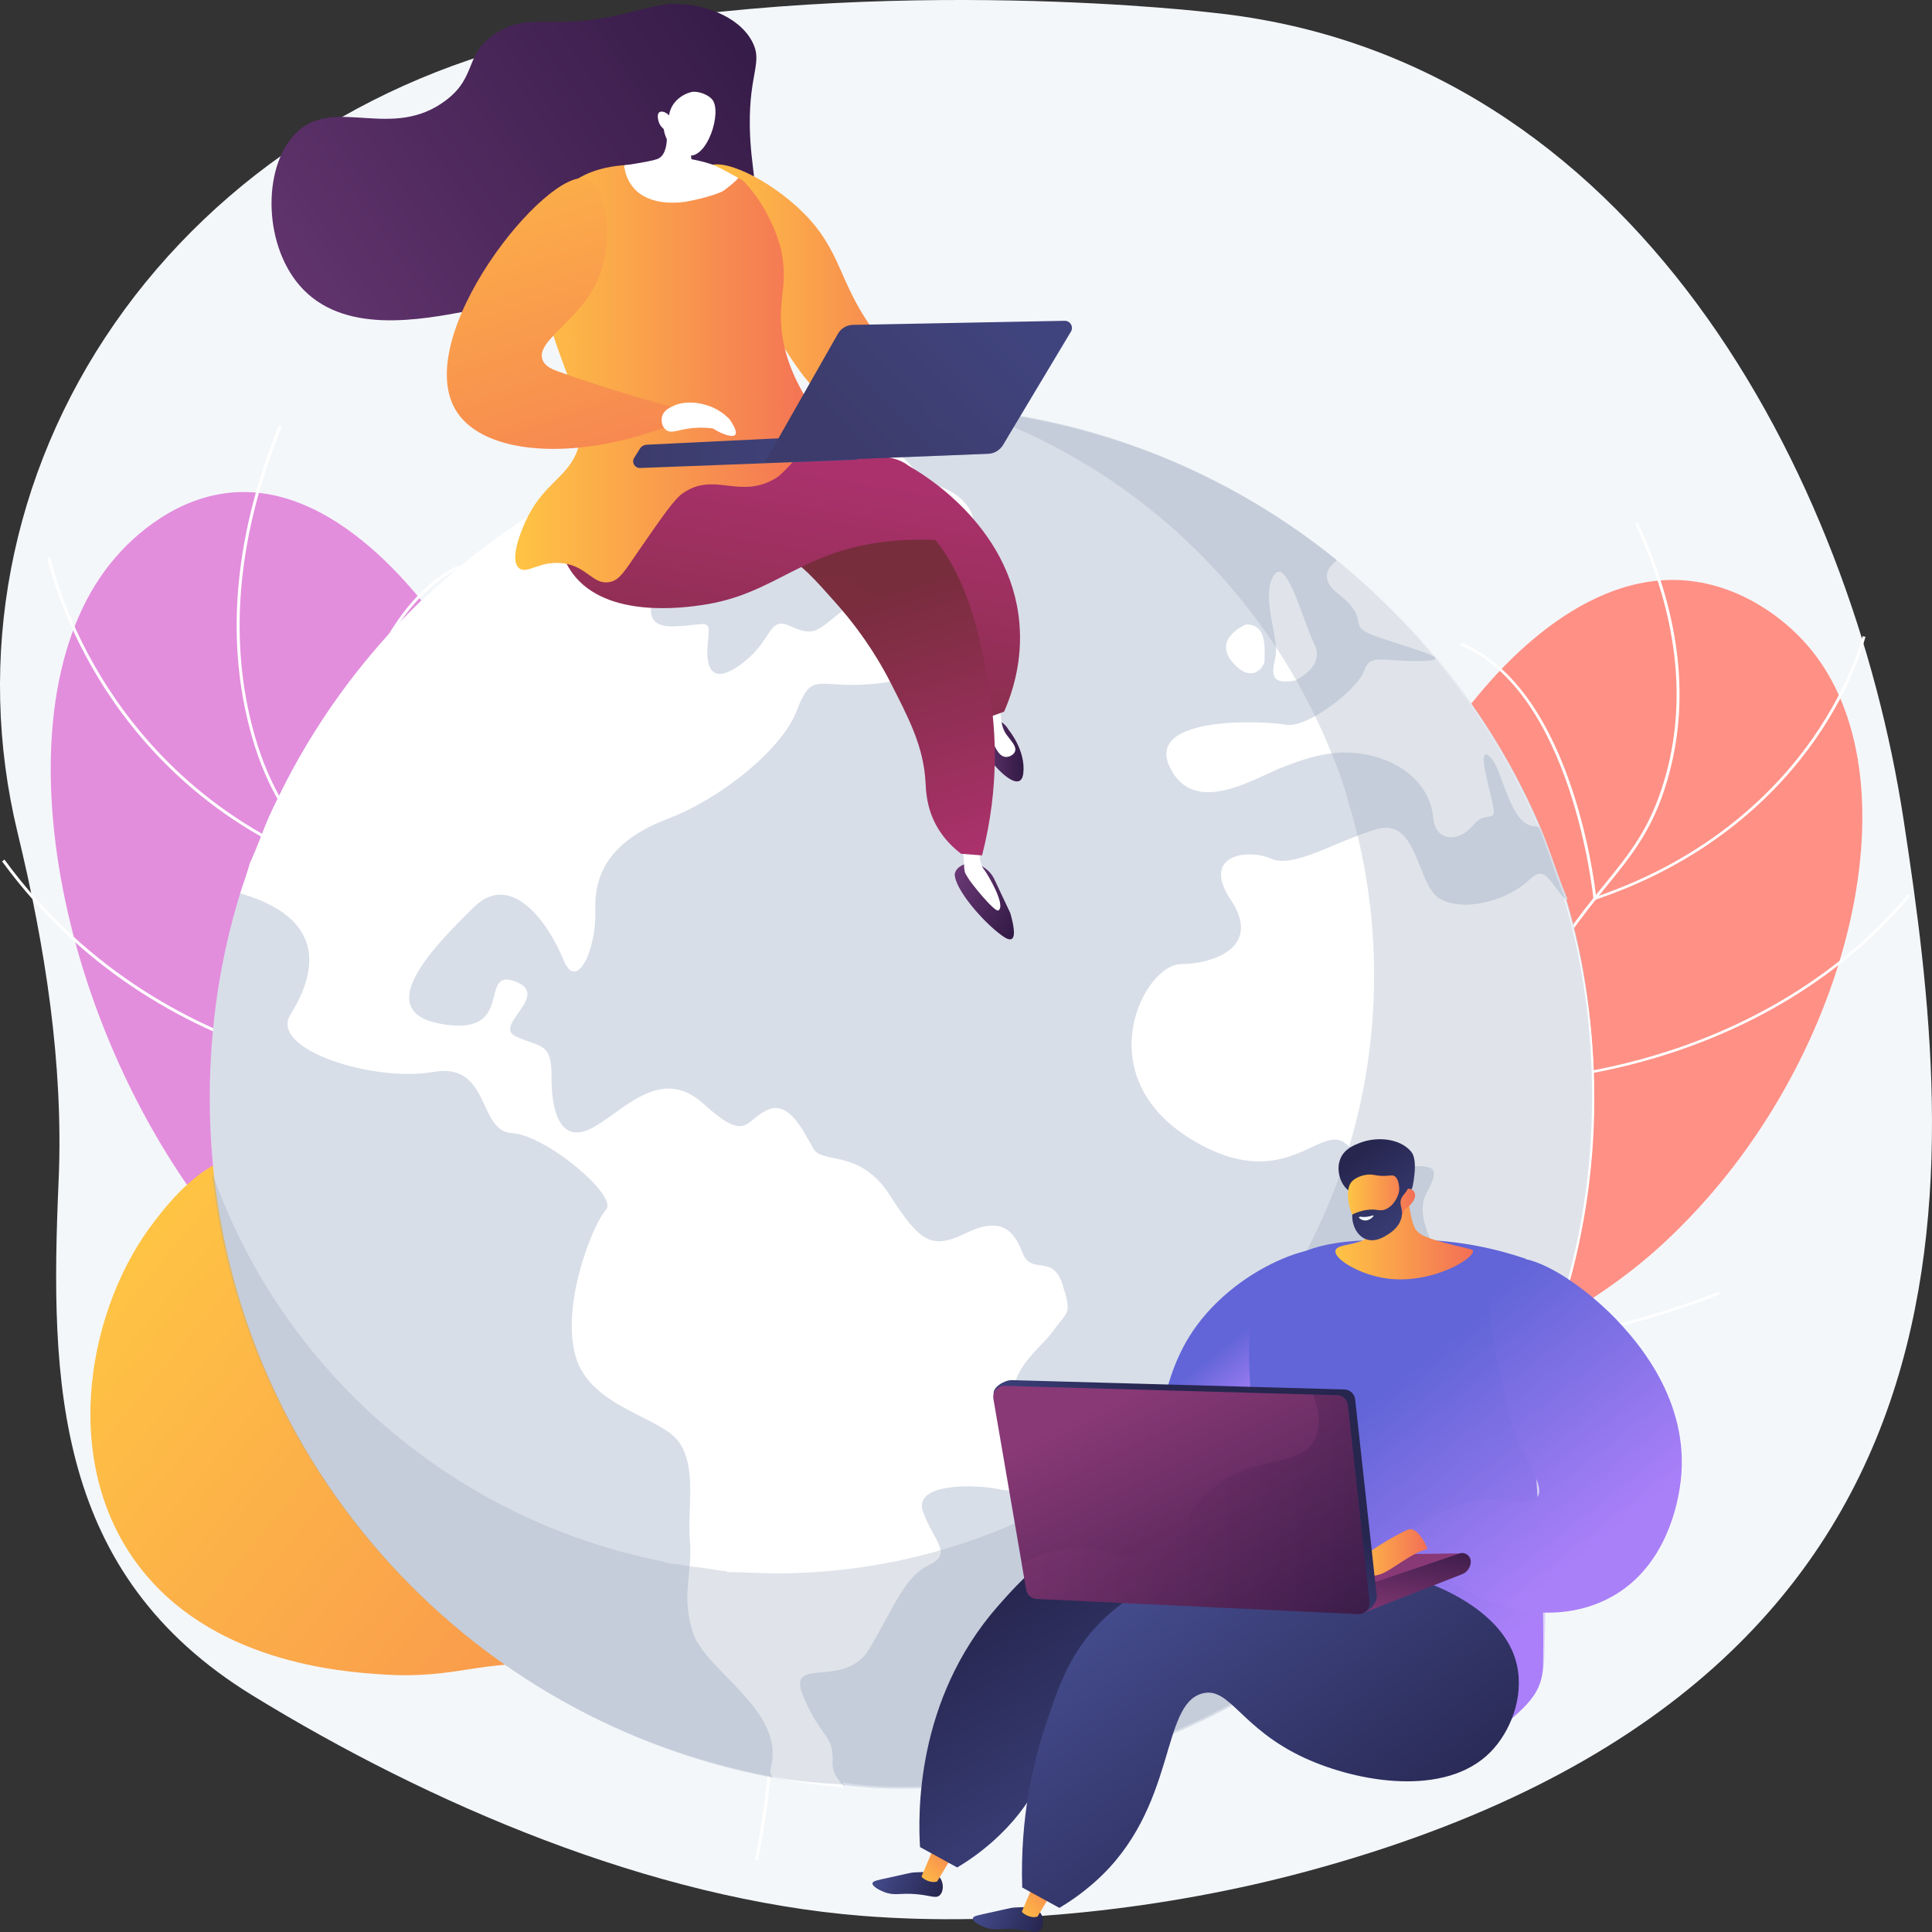 <svg width="657" height="657" viewBox="0 0 657 657" fill="none" xmlns="http://www.w3.org/2000/svg">
<rect x="0" y="0" width="657" height="657" fill="#333333" stroke="none"/>
<path d="M647.338 278.768C629.532 162.331 556.518 19.279 412.277 4.306C412.277 4.306 302.761 -9 194.801 11.167C130.729 23.139 74.546 58.769 38.995 109.98C3.445 161.191 -8.431 223.638 5.981 283.171C15.342 321.839 21.666 361.858 19.93 401.592C16.907 470.745 18.646 535.293 85.826 576.532C145.812 613.356 221.302 645.832 293.322 651.519C342.266 655.384 397.154 649.131 444.326 636.4C684.734 571.527 665.146 395.208 647.338 278.768Z" fill="#F4F7FA"/>
<path d="M261.519 603.766C274.251 583.658 290.606 550.765 285.776 513.129C277.349 447.466 213.936 441.267 184.216 362.175C160.247 298.383 188.857 268.765 153.747 218.268C147.871 209.815 117.29 164.042 78.667 167.507C56.904 169.459 42.245 186.155 39.496 189.287C-2.085 236.657 17.56 346.634 74.062 417.015C106.527 457.45 123.232 455.78 186.057 513.489C222.974 547.398 247.16 581.196 261.519 603.766Z" fill="url(#paint0_linear_271_3)"/>
<path d="M257.747 632.623L256.758 632.426C267.817 576.475 262.15 533.378 239.917 504.332C229.066 490.156 218.194 484.039 206.684 477.565C194.125 470.501 181.139 463.195 167.715 444.675C154.653 426.655 152.689 413.818 150.2 397.566C147.987 383.112 145.235 365.123 133.545 337.781C123.299 313.81 113.995 300.684 105.787 289.101C96.812 276.434 89.722 266.431 84.754 247.122C76.658 215.656 80.069 181.166 94.891 144.608L95.826 144.987C81.087 181.342 77.69 215.621 85.732 246.869C90.654 265.998 97.697 275.934 106.612 288.515C114.849 300.139 124.184 313.313 134.475 337.38C146.215 364.841 148.979 382.899 151.199 397.409C153.666 413.526 155.614 426.257 168.533 444.08C181.83 462.422 194.716 469.671 207.182 476.684C218.785 483.21 229.745 489.376 240.721 503.716C263.137 533.006 268.866 576.376 257.747 632.623Z" fill="white"/>
<path d="M110.225 294.594L109.594 294.35C69.218 278.719 45.968 251.156 33.575 230.783C20.143 208.71 16.205 190.07 16.167 189.885L17.156 189.681C17.194 189.866 21.106 208.364 34.457 230.294C46.708 250.414 69.624 277.602 109.336 293.167C110.111 285.235 118.445 210.04 156.029 192.243L156.463 193.155C117.499 211.606 110.349 293.101 110.282 293.921L110.225 294.594Z" fill="white"/>
<path d="M144.078 367.361C140.975 367.361 120.004 367.031 93.453 358.706C67.014 350.414 29.459 332.269 0.7 292.911L1.516 292.316C30.104 331.439 67.434 349.483 93.719 357.732C120.018 365.986 140.799 366.349 144.021 366.353C149.707 324.474 181.256 275.28 181.576 274.787L182.425 275.335C182.105 275.827 150.459 325.174 144.965 366.922L144.908 367.353L144.474 367.363C144.457 367.358 144.322 367.361 144.078 367.361Z" fill="white"/>
<path d="M166.78 473.598C143.382 473.598 107.704 469.532 66.424 451.028L66.836 450.109C136.062 481.136 189.39 471.423 195.186 470.223C181.725 423.259 217.039 370.692 217.4 370.164L218.235 370.733C217.876 371.259 182.572 423.828 196.305 470.458L196.455 470.968L195.938 471.091C195.698 471.148 184.933 473.598 166.78 473.598Z" fill="white"/>
<path d="M393.228 570.8C380.707 553.593 364.625 525.442 369.367 493.225C377.639 437.023 439.98 431.71 469.185 364.01C492.74 309.407 464.609 284.062 499.116 240.835C504.893 233.6 534.949 194.418 572.917 197.378C594.313 199.046 608.724 213.334 611.429 216.016C652.315 256.554 633.019 350.687 577.482 410.931C545.572 445.544 529.149 444.115 467.397 493.518C431.113 522.548 407.34 551.481 393.228 570.8Z" fill="url(#paint1_linear_271_3)"/>
<path d="M396.94 595.495L397.913 595.327C387.033 547.441 392.596 510.553 414.447 485.689C425.111 473.553 435.798 468.318 447.114 462.775C459.459 456.728 472.224 450.471 485.419 434.617C498.257 419.192 500.186 408.204 502.629 394.293C504.802 381.92 507.507 366.524 518.993 343.12C529.064 322.602 538.206 311.367 546.274 301.452C555.097 290.61 562.064 282.046 566.946 265.519C574.903 238.589 571.544 209.068 556.966 177.78L556.046 178.104C570.543 209.22 573.885 238.558 565.983 265.303C561.146 281.676 554.224 290.184 545.463 300.952C537.367 310.9 528.193 322.178 518.08 342.779C506.544 366.285 503.83 381.74 501.647 394.16C499.225 407.955 497.311 418.851 484.614 434.108C471.546 449.808 458.878 456.014 446.625 462.019C435.219 467.607 424.447 472.887 413.657 485.163C391.626 510.235 386.002 547.355 396.94 595.495Z" fill="white"/>
<path d="M541.914 306.158L542.533 305.95C582.224 292.565 605.076 268.972 617.257 251.532C630.457 232.638 634.326 216.685 634.364 216.526L633.391 216.353C633.356 216.512 629.51 232.344 616.389 251.115C604.35 268.339 581.823 291.613 542.787 304.938C542.023 298.148 533.818 233.792 496.87 218.564L496.443 219.343C534.75 235.131 541.793 304.881 541.86 305.582L541.914 306.158Z" fill="white"/>
<path d="M508.645 368.443C511.696 368.443 532.314 368.159 558.411 361.028C584.402 353.928 621.319 338.392 649.584 304.701L648.783 304.191C620.685 337.681 583.989 353.13 558.15 360.194C532.297 367.261 511.867 367.576 508.702 367.578C503.106 331.733 472.082 289.634 471.769 289.212L470.934 289.681C471.247 290.103 502.368 332.335 507.775 368.064L507.832 368.432L508.259 368.439C508.273 368.441 508.406 368.443 508.645 368.443Z" fill="white"/>
<path d="M486.344 459.375C509.345 459.372 544.419 455.886 584.999 440.042L584.591 439.255C516.543 465.823 464.113 457.514 458.415 456.488C471.641 416.29 436.915 371.301 436.562 370.851L435.741 371.337C436.094 371.787 470.808 416.775 457.314 456.69L457.167 457.126L457.677 457.23C457.915 457.282 468.497 459.377 486.344 459.375Z" fill="white"/>
<path d="M259.391 593.787C250.946 581.933 236.603 564.053 214.944 546.922C176.423 516.449 153.206 518.754 140.982 493.914C128.326 468.202 147.216 453.576 131.538 424.337C130.219 421.88 113.181 391.077 87.997 391.791C70.378 392.291 58.235 407.945 52.534 415.292C30.417 443.8 20.041 495.196 46.226 531.227C71.052 565.387 116.192 568.541 130.556 569.449C155.754 571.044 164.285 563.93 189.663 566.25C220.522 569.067 244.391 582.921 259.391 593.787Z" fill="url(#paint2_linear_271_3)"/>
<path d="M542.049 373.456C542.049 423.216 526.404 469.375 499.88 507.37C499.776 507.526 499.401 507.676 499.401 507.832V507.839C457.779 568.759 386.464 608.226 306.464 608.226C299.921 608.226 293.654 607.92 287.246 607.036C287.239 607.036 287.239 607.036 287.239 607.036C287.213 607.036 287.199 607.425 287.173 607.425C284.018 607.164 280.891 607.043 277.774 606.659C276.666 606.529 275.558 606.484 274.457 606.327C273.48 606.197 272.507 606.109 271.537 605.96C270.69 605.837 269.848 605.73 269.015 605.595C268.826 605.562 268.638 605.543 268.449 605.517C266.397 605.178 264.349 604.827 262.309 604.436C262.297 604.436 262.29 604.434 262.276 604.434C153.507 583.679 71.325 488.158 71.325 373.456C71.325 349.203 74.852 325.806 81.682 303.793C82.752 300.343 84.083 296.933 84.968 293.553V293.546C87.625 287.916 89.406 282.387 91.85 276.965C92.834 274.797 93.921 272.642 94.957 270.507C100.686 258.774 107.4 247.589 114.927 237.051C115.61 236.093 116.322 235.143 117.019 234.193C119.809 230.403 122.72 226.706 125.735 223.092C130.252 217.675 135.008 212.462 139.988 207.473C152.95 194.477 167.428 182.986 183.127 173.294C187.984 170.294 192.963 167.459 198.047 164.817C210.359 158.397 223.302 153.039 236.774 148.859C258.881 141.991 282.383 138.292 306.751 138.292C362.794 138.292 414.262 157.85 454.681 190.506C484.413 214.53 508.593 245.629 523.807 281.249C527.209 289.205 529.507 297.383 533.049 305.755V305.763C533.049 305.8 532.643 305.827 532.658 305.867C539.087 327.268 542.049 349.959 542.049 373.456Z" fill="#D8DEE8"/>
<path d="M287.239 607.827V607.821H287.257L287.244 607.827C287.239 607.827 287.239 607.827 287.239 607.827Z" fill="white"/>
<path d="M358.037 452.742C352.987 459.851 337.358 468.979 347.962 486.909C358.474 504.794 347.232 508.147 339.999 506.474C332.732 504.82 310.143 503.896 313.908 514.15C317.661 524.416 324.133 528.264 315.858 532.229C307.589 536.175 304.087 546.481 295.623 560.666C287.216 574.878 267.234 562.586 273.15 576.833C279.055 591.085 283.662 589.704 283.109 599.633C282.979 602.361 284.791 605.159 287.242 607.823C284.086 607.562 280.92 607.242 277.779 606.858C276.671 606.728 275.563 606.586 274.462 606.429C273.485 606.299 272.512 606.162 271.542 606.012C270.695 605.889 269.853 605.759 269.02 605.621C268.83 605.588 268.88 605.557 268.69 605.531C266.669 605.192 265.621 604.828 262.964 604.444V604.437C261.192 602.756 262.302 600.934 262.57 598.967C265.21 580.634 239.889 568.037 235.645 555.19C231.474 542.376 235.593 534.734 234.627 524.115C233.635 513.515 237.106 499.46 231 490.528C224.894 481.627 200.274 478.646 195.589 460.683C190.871 442.76 201.845 415.915 206.108 411.346C210.318 406.775 185.725 385.98 174.018 385.316C162.261 384.601 166.965 360.955 147.086 364.555C127.168 368.045 91.387 356.943 98.779 345.004C104.878 335.167 115.119 313.467 81.692 303.793C82.759 300.343 84.085 296.93 84.97 293.551V293.544C87.627 287.913 89.409 282.385 91.852 276.963C92.837 274.794 93.923 272.64 94.96 270.505C100.696 258.772 107.407 247.587 114.929 237.048C115.613 236.091 116.324 235.141 117.022 234.19C119.819 230.401 122.727 226.697 125.738 223.09C130.254 217.673 135.011 212.459 139.99 207.471C152.952 194.475 167.43 182.984 183.13 173.291C189.751 177.927 197.314 180.785 203.842 177.263C219.855 168.31 209.298 166.938 202.741 166.606C201.033 166.521 199.38 165.846 198.049 164.815C210.361 158.395 223.304 153.037 236.776 148.857C235.78 157.885 223.494 172.391 232.532 170.621C243.051 168.623 247.347 140.231 255.069 149.662C262.902 159.134 246.498 171.55 261.906 164.357C277.333 157.234 279.392 141.337 296.584 149.07C313.861 156.902 312.283 166.173 317.106 165.255C321.91 164.35 337.446 174.78 328.049 183.361C318.567 191.968 309.873 181.003 295.658 177.697C281.437 174.429 281.783 186.05 275.24 188.707C268.586 191.271 236.487 175.777 228.609 189.78C220.645 203.675 217.255 213.369 229.078 213.009C240.887 212.677 241.651 209.623 240.724 218.348C239.78 227.079 241.929 233.614 252.63 225.405C263.298 217.208 260.907 209.213 269.25 213.12C277.598 217.04 278.583 213.493 287.46 207.051C296.33 200.613 308.001 199.942 311.059 214.388C314.122 228.842 308.889 232.084 293.286 232.813C277.677 233.569 275.912 228.652 270.939 241.688C265.993 254.729 245.345 271.474 227.221 278.375C209.128 285.29 202.037 295.504 202.454 309.286C202.884 323.095 196.08 337.66 191.537 326.278C186.975 314.865 174.189 295.646 161.141 308.49C148.068 321.361 125.315 344.115 150.459 348.277C175.55 352.516 162.458 329.032 175.14 333.726C187.803 338.454 167.117 348.805 175.584 352.542C184.062 356.313 187.616 354.547 187.549 366.09C187.483 377.626 190.358 388.831 200.649 383.935C210.933 379.058 224.12 361.787 238.999 375.167C253.897 388.577 252.867 381.487 260.682 377.579C268.489 373.678 273.461 385.373 276.661 390.698C279.861 396.018 292.413 390.587 302.588 406.434C312.755 422.28 316.743 425.105 328.339 419.403C339.939 413.706 344.658 417.939 347.682 425.939C350.693 433.94 357.836 426.122 361.278 436.696C364.699 447.265 363.057 445.625 358.037 452.742Z" fill="white"/>
<path d="M397.742 260.751C389.524 243.134 430.244 245.113 437.44 246.466C444.68 247.67 461.665 234.408 463.822 228.242C466.037 222.031 469.674 224.981 482.56 224.803C495.439 224.666 484.059 221.756 469.883 217.087C455.734 212.433 467.831 211.964 454.788 201.677C449.178 197.172 450.943 193.342 454.684 190.498C484.415 214.523 508.171 245.622 523.382 281.242C522.953 281.112 522.547 281.041 522.17 281.034C513.151 280.982 511.163 261.059 506.515 257.18C501.934 253.305 506.646 268.123 507.768 274.211C508.895 280.306 505.298 275.18 500.801 280.773C496.284 286.373 488.13 286.477 487.395 278.079C486.645 269.699 480.733 261.471 468.737 257.642C456.738 253.814 446.357 256.957 436.607 260.715C426.907 264.41 406.019 278.233 397.742 260.751Z" fill="white"/>
<path d="M499.973 507.832C500.786 501.784 502.117 495.533 499.588 493.248C493.442 487.551 492.099 472.032 494.232 464.166C496.357 456.282 512.916 456.732 501.681 443.639C490.412 430.508 480.259 414.922 484.989 406.009C489.722 397.108 488.287 396.459 479.417 396.511C470.533 396.563 466.642 396.954 457.798 389.063C448.947 381.067 436.773 407.931 403.464 386.387C370.16 364.628 389.126 327.956 401.606 327.863C414.165 327.655 428.835 321.32 418.544 306.021C408.287 290.662 424.318 288.494 432.152 291.985C439.999 295.435 453.913 286.164 468.094 281.984C482.309 277.823 481.682 300.957 489.575 305.585C497.512 310.22 512.387 306.542 520.115 299.132C525.636 293.845 526.841 300.011 532.297 305.864C538.724 327.271 542.17 349.959 542.17 373.458C542.173 423.418 526.578 469.745 499.973 507.832Z" fill="white"/>
<path d="M440.395 231.427C440.403 231.413 450.781 226.732 447.019 219.192C443.292 211.649 437.38 188.536 433.06 195.819C428.714 203.136 435.122 217.343 433.722 223.472C432.311 229.624 432.273 232.842 440.395 231.427Z" fill="white"/>
<path d="M430.033 224.372C429.886 221.943 431.419 212.073 423.645 212.383C423.659 212.367 412.4 217.061 418.988 225.033C425.602 232.984 430.199 226.796 430.033 224.372Z" fill="white"/>
<path opacity="0.3" d="M541.423 373.043C541.423 422.804 526.091 468.963 499.567 506.958C499.463 507.114 499.401 507.263 499.401 507.42V507.427C456.894 568.347 386.151 607.629 306.151 607.629C299.608 607.629 293.028 607.131 286.62 606.247C286.613 606.247 286.613 606.247 286.613 606.247C286.587 606.247 286.575 606.828 286.547 606.828C283.391 606.567 280.265 606.536 277.148 606.152C276.04 606.022 274.932 606.027 273.831 605.87C272.854 605.74 271.884 605.676 270.911 605.527C270.064 605.403 269.222 605.313 268.389 605.176C268.199 605.143 268.012 605.128 267.822 605.102C265.77 604.763 263.723 604.415 261.683 604.024C261.671 604.024 261.664 604.022 261.65 604.022C161.068 584.829 83.224 501.642 72.072 398.535C95.66 466.121 153.982 516.901 225.686 531.056H225.712C227.472 531.94 229.237 531.762 231.012 532.056C231.175 532.075 231.344 532.132 231.508 532.158C232.224 532.274 232.955 532.395 233.685 532.499C234.52 532.629 235.36 532.734 236.207 532.845C237.158 532.983 238.11 533.063 239.068 533.175C241.761 533.506 244.458 534.12 247.181 534.34C247.207 534.34 247.221 534.594 247.24 534.594C247.24 534.594 247.24 534.594 247.248 534.594C252.78 534.594 258.295 535.037 263.946 535.037C298.489 535.037 331.041 526.264 359.522 511.128C388.004 495.99 412.41 474.167 430.66 447.865C430.66 447.727 430.88 447.545 430.966 447.407C453.875 414.6 467.28 374.709 467.28 331.74C467.28 311.452 464.298 291.842 458.747 273.36C458.74 273.327 458.667 273.289 458.667 273.256V273.249C456.894 266.024 454.043 258.959 451.109 252.089C437.969 221.327 417.51 194.47 391.833 173.727C373.037 158.539 351.48 146.636 328.023 138.882C375.535 143.25 418.962 161.734 454.057 190.088C483.789 214.113 507.841 245.212 523.052 280.832C526.454 288.788 528.625 296.966 532.167 305.338V305.345C532.167 305.383 531.891 305.409 531.903 305.45C538.33 326.858 541.423 349.547 541.423 373.043Z" fill="#97A6B7"/>
<path d="M254.853 67.073C258.54 64.684 255.18 57.74 254.981 42.823C254.737 24.542 259.598 21.134 255.695 13.961C250.922 5.19 238.904 1.562 230.943 1.389C229.187 1.351 228.777 0.394 214.067 4.2C187.564 11.056 180.928 3.707 169.06 11.049C157.592 18.144 162.614 25.912 151.479 34.23C133.431 47.714 114.45 33.135 101.55 44.415C89.349 55.084 89.067 82.268 101.901 97.103C116.45 113.919 142.685 108.866 160.268 105.532C163.967 104.831 182.655 100.911 202.11 86.564C212.873 78.628 220.263 70.153 224.965 63.909C226.068 62.667 227.79 61.165 230.063 60.923C232.791 60.632 234.983 62.3 236.041 63.03C241.59 66.869 251.231 69.416 254.853 67.073Z" fill="url(#paint3_linear_271_3)"/>
<path d="M240.041 57.053C244.78 52.74 261.695 61.053 272.904 72.087C286.072 85.05 285.061 95.562 296.553 111.667C302.265 119.675 312.06 130.453 329.418 139.894C328.189 142.963 326.961 146.032 325.732 149.098C317.341 149.603 300.866 149.307 285.496 139.28C274.818 132.315 269.326 123.087 258.774 104.916C248.187 86.68 234.117 62.444 240.041 57.053Z" fill="url(#paint4_linear_271_3)"/>
<path d="M343.562 310.502L338.172 299.063C337.406 297.438 336.212 296.051 334.718 295.054L332.049 293.269C332.049 293.269 325.67 293.101 324.676 297.106C324.463 302.194 334.36 313.559 340.618 318.071C341.657 318.82 343.137 319.82 344.039 319.306C345.564 318.436 344.494 313.756 343.562 310.502Z" fill="url(#paint5_linear_271_3)"/>
<path d="M333.432 287.048C332.583 291.954 333.657 294.513 334.815 295.947C335.629 296.956 342.24 307.843 339.524 309.602C338.3 310.395 329.902 299.978 329.086 298.383C328.348 296.937 327.869 297.279 327.826 293.34C327.798 290.748 327.271 288.66 326.856 287.354C329.05 287.252 331.24 287.15 333.432 287.048Z" fill="white"/>
<path d="M342.978 248.162C342.978 248.162 348.944 255.274 347.972 263.068C347.001 270.863 336.554 259.466 335.097 255.615C333.641 251.765 331.94 246.276 331.94 246.276C331.94 246.276 339.266 241.724 342.978 248.162Z" fill="url(#paint6_linear_271_3)"/>
<path d="M340.703 237.036C340.703 237.036 339.085 245.321 342.172 249.693C343.709 251.871 345.782 253.717 345.172 255.49C344.764 256.677 343.213 257.53 341.899 257.398C339.382 257.139 337.987 253.286 337.002 250.568C335.548 246.553 334.739 237.963 334.739 237.963L340.703 237.036Z" fill="white"/>
<path d="M335.949 244.02C337.783 243.352 339.619 242.686 341.453 242.018C344.314 235.487 347.808 224.761 346.641 211.725C343.64 178.197 312.599 160.431 309.15 158.53C300.692 162.77 292.126 168.749 291.815 176.287C291.426 185.749 304.331 190.752 316.463 204.592C323.746 212.898 331.527 225.273 335.949 244.02Z" fill="url(#paint7_linear_271_3)"/>
<path d="M333.971 290.883C340.032 267.227 338.483 247.926 336.734 236.807C334.092 220 328.716 185.813 305.866 173.064C300.877 170.279 293.744 167.786 285.05 160.047C277.79 153.584 273.176 146.785 270.391 141.998C239.834 133.043 211.649 136.673 199.211 153.044C197.774 154.935 194.178 159.04 193.48 165.09C191.91 178.74 205.337 195.176 220.403 198.608C239.552 202.971 250.661 183.328 267.625 189.863C272.37 191.69 276.396 196.222 284.442 205.281C294.679 216.806 300.434 227.441 302.612 231.697C309.095 244.369 314.01 253.722 314.727 265.846C314.893 268.671 314.992 274.375 318.304 280.529C320.847 285.252 324.292 288.402 326.854 290.347C329.228 290.527 331.598 290.705 333.971 290.883Z" fill="url(#paint8_linear_271_3)"/>
<path opacity="0.3" d="M193.482 165.09C194.178 159.04 197.776 154.935 199.214 153.044C211.652 136.673 239.837 133.043 270.394 141.998C273.179 146.788 277.793 153.584 285.052 160.047C293.746 167.786 300.88 170.279 305.869 173.064C319.82 180.849 327.252 196.624 331.53 211.559C325.181 201.727 319.749 199.113 315.543 199.068C309.524 199.001 306.834 204.141 299.649 203.44C291.967 202.691 290.212 196.345 283.985 195.617C282.12 195.399 279.828 195.686 277.074 197.15C273.399 193.307 270.659 191.029 267.63 189.863C250.666 183.328 239.557 202.971 220.408 198.608C205.339 195.176 191.912 178.742 193.482 165.09Z" fill="url(#paint9_linear_271_3)"/>
<path d="M318.138 183.645C314.679 183.462 309.354 183.356 302.929 183.989C272.439 186.998 264.034 202.065 238.836 205.741C232.874 206.611 206.333 210.483 194.837 195.155C186.584 184.15 187.832 165.189 196.861 157.731C200.68 154.575 204.464 154.662 228.931 154.883C238.145 154.966 247.359 154.997 256.573 155.113C295.575 155.608 303.036 152.911 310.132 159.355C313.441 162.364 318.283 168.822 318.138 183.645Z" fill="url(#paint10_linear_271_3)"/>
<path d="M235.799 58.634C235.799 58.634 205.012 49.664 191.454 64.997C188.966 67.812 186.997 71.514 185.564 78.659C178.267 115.07 205.87 136.944 194.994 156.153C190.676 163.781 183.068 166.08 177.662 179.789C176.746 182.109 173.437 190.506 176.473 193.15C179.149 195.48 183.547 190.562 191.362 191.51C199.636 192.515 201.569 198.866 207.137 197.942C210.767 197.338 212.332 194.243 217.68 186.524C225.423 175.348 229.292 169.763 232.067 167.803C243.015 160.073 251.48 170.154 263.965 162.499C268.486 159.729 285.235 138.185 280.307 144.103C268.579 129.486 265.853 117.428 265.573 109.044C265.265 99.852 267.92 95.674 265.573 84.808C265.573 84.808 262.957 72.684 253.517 62.274C252.165 60.781 250.55 59.224 235.799 58.634Z" fill="url(#paint11_linear_271_3)"/>
<path d="M225.914 38.685C226.331 40.631 228.452 51.072 224.177 53.759C223.25 54.342 221.468 54.676 217.907 55.342C215.575 55.778 213.618 56.046 212.238 56.212C212.437 57.963 213.028 60.812 215.051 63.404C220.721 70.672 232.091 68.791 233.711 68.495C239.431 67.454 245.058 65.689 246.417 64.611C248.486 62.968 250.113 61.736 251.076 60.482C248.863 59.414 244.396 56.596 241.398 55.674C239.156 54.984 237.054 54.494 235.14 54.141C234.826 52.124 234.511 50.107 234.195 48.091C231.432 44.958 228.673 41.823 225.914 38.685Z" fill="white"/>
<path d="M225.712 43.889C225.712 43.889 226.485 51.541 233.932 52.89C240.598 54.098 245.618 38.003 242.206 33.841C241.068 32.453 238.259 31.133 235.823 31.201C234.11 31.251 228.324 33.453 227.515 39.235C226.362 38.022 224.927 37.673 224.22 38.18C223.321 38.825 223.802 40.697 223.912 41.121C224.289 42.595 225.25 43.505 225.712 43.889Z" fill="white"/>
<path opacity="0.4" d="M280.31 144.105C278.898 142.347 277.624 140.626 276.462 138.944C269.993 136.778 264.397 135.972 259.882 135.754C249.7 135.261 244.123 137.654 237.194 133.488C229.327 128.758 230.72 122.194 223.126 118.528C215.137 114.672 209.486 119.03 201.8 117.623C197.157 116.772 191.502 113.67 185.732 104.624C190.152 126.407 203.005 142.005 194.994 156.155C190.676 163.784 183.068 166.082 177.662 179.792C176.746 182.112 173.437 190.508 176.473 193.153C179.149 195.482 183.547 190.565 191.362 191.513C199.636 192.517 201.569 198.869 207.137 197.944C210.767 197.34 212.332 194.245 217.68 186.527C225.423 175.351 229.292 169.765 232.067 167.805C243.015 160.075 251.48 170.156 263.965 162.502C268.489 159.729 285.237 138.188 280.31 144.105Z" fill="url(#paint12_linear_271_3)"/>
<path d="M289.588 147.842L219.929 151.229C218.97 151.276 218.095 151.788 217.587 152.603L215.658 155.693C214.7 157.231 215.853 159.215 217.665 159.146L291.452 156.338L289.588 147.842Z" fill="url(#paint13_linear_271_3)"/>
<path d="M362.039 109.091L290.074 110.485C287.944 110.525 285.994 111.684 284.943 113.535L260.022 157.336L336.027 154.312C338.113 154.229 340.018 153.101 341.09 151.312L364.179 112.779C365.161 111.134 363.954 109.054 362.039 109.091Z" fill="url(#paint14_linear_271_3)"/>
<path opacity="0.3" d="M284.941 113.535C285.994 111.684 287.944 110.525 290.072 110.485L291.649 110.454C291.884 112.774 292.598 114.897 294.019 116.611C298.458 121.962 305.828 118.661 311.325 124.324C317.362 130.545 311.785 137.951 317.182 143.74C322.864 149.833 332.049 144.873 342.608 148.771L341.087 151.309C340.015 153.098 338.113 154.226 336.025 154.309L260.02 157.333L284.941 113.535Z" fill="url(#paint15_linear_271_3)"/>
<path d="M225.605 145.517C226.512 143.126 227.418 140.735 228.326 138.342C218.306 135.598 204.447 131.543 190.232 126.469C188.007 125.675 185.362 124.689 184.494 122.35C182.062 115.786 197.515 108.982 203.524 94.65C209.08 81.393 206.022 62.994 199.574 60.821C186.157 56.3 138.579 115.461 155.571 140.401C165.174 154.497 194.787 156.741 225.605 145.517Z" fill="url(#paint16_linear_271_3)"/>
<path d="M228.324 138.342C234.615 135.003 242.145 138.425 242.631 138.655C244.014 139.306 246.026 140.467 248.059 142.541C248.289 142.854 251.017 146.631 250.023 147.842C249.226 148.812 246.14 148.008 242.432 145.705C240.878 145.487 238.563 145.288 235.789 145.541C230.699 146.01 228.367 147.617 226.516 146.231C225.162 145.217 224.701 143.07 225.188 141.472C225.712 139.757 227.259 138.906 228.324 138.342Z" fill="white"/>
<path d="M399.369 499.666C391.75 495.447 393.982 471.508 404.318 454.687C418.995 430.802 451.161 419.401 457.753 426.515C464.502 433.795 445.076 461.123 441.921 465.562C430.474 481.667 408.382 504.656 399.369 499.666Z" fill="url(#paint17_linear_271_3)"/>
<path d="M319.699 638.609C320.942 640.324 320.947 643.232 319.561 644.512C318.2 645.77 316.496 644.526 311.325 644.114C305.786 643.671 304.201 644.815 300.562 643.37C299.091 642.784 296.527 641.474 296.698 640.398C296.816 639.642 298.223 639.398 302.944 638.377C309.643 636.924 309.629 636.803 311.026 636.727C314.535 636.535 318.057 636.343 319.699 638.609Z" fill="url(#paint18_linear_271_3)"/>
<path d="M317.154 629.222L313.37 638.121C313.524 638.637 316.16 640.595 318.691 639.815L323.789 631.336L317.154 629.222Z" fill="url(#paint19_linear_271_3)"/>
<path d="M353.826 650.548C355.07 652.263 355.074 655.171 353.689 656.451C352.327 657.709 350.624 656.465 345.452 656.053C339.913 655.61 338.328 656.754 334.689 655.309C333.219 654.723 330.654 653.413 330.825 652.337C330.944 651.581 332.35 651.337 337.071 650.315C343.77 648.863 343.756 648.742 345.153 648.666C348.662 648.474 352.185 648.282 353.826 650.548Z" fill="url(#paint20_linear_271_3)"/>
<path d="M351.281 641.161L347.497 650.06C347.651 650.576 350.287 652.534 352.818 651.754L357.916 643.275L351.281 641.161Z" fill="url(#paint21_linear_271_3)"/>
<path d="M518.861 428.065C510.021 425.055 496.514 421.56 479.875 421.56C461.141 421.562 446.098 421.565 435.71 430.409C410.498 451.874 438.716 503.289 424.262 541.364C422.679 545.535 418.07 558.756 422.079 573.015C422.817 575.643 424.337 577.921 426.94 581.776C442.21 604.408 485.95 611.856 505.6 592.232C515.985 581.862 524.476 578.167 524.727 566.335C525.709 519.626 518.455 473.036 518.861 428.065Z" fill="url(#paint22_linear_271_3)"/>
<path opacity="0.3" d="M508.892 485.125C512.463 475.359 508.764 464.178 516.725 459.296C519.643 457.507 523.271 456.751 527.22 456.837C526.748 491.168 526.072 525.466 525.235 561.294C524.96 573.127 523.477 573.714 511.995 584.085C498.689 596.102 475.761 600.024 456.097 596.092C481.853 580.269 500.229 563.88 497.598 549.829C494.533 533.468 464.54 528.636 465.745 517.003C467.022 504.678 501.085 506.476 508.892 485.125Z" fill="url(#paint23_linear_271_3)"/>
<path d="M510.669 429.119C519.328 423.28 540.19 438.006 551.754 450.969C557.13 456.993 575.845 477.97 571.195 506.147C570.438 510.74 566.949 532.208 548.552 542.725C532.079 552.14 509.836 549.718 492.016 536.383C489.582 534.224 487.146 532.065 484.709 529.907C482.313 527.319 479.917 524.733 477.521 522.146C481.289 519.015 487.687 514.501 496.675 511.605C510.37 507.19 519.373 513.74 522.649 509.429C526.682 504.121 514.405 494.232 511.184 471.731C510.313 465.657 500.997 435.644 510.669 429.119Z" fill="url(#paint24_linear_271_3)"/>
<path d="M493.053 581.018C496.701 600.133 487.001 591.459 466.716 578.544C445.353 564.944 397.737 543.547 374.157 562.119C356.595 575.949 365.09 601.808 337.588 626.217C332.744 630.516 328.284 633.402 325.513 635.054C321.296 632.741 317.08 630.431 312.862 628.118C312.243 617.814 311.081 578.234 339.488 546.021C346.356 538.234 359.439 523.269 379.523 518.541C433.824 505.754 489.686 563.389 493.053 581.018Z" fill="url(#paint25_linear_271_3)"/>
<path d="M515.807 566.062C518.32 577.087 513.66 588.929 506.807 595.851C491.596 611.214 461.807 606.147 443.766 597.87C421.813 587.8 418.241 573.466 408.908 575.866C394.404 579.596 400.536 614.939 372.337 639.964C367.493 644.263 363.033 647.147 360.262 648.801C356.047 646.488 351.829 644.178 347.614 641.865C346.871 617.951 351.39 599.353 355.259 587.58C359.696 574.082 363.671 561.989 374.736 551.121C388.481 537.618 404.88 534.148 414.277 532.288C454.022 524.409 509.281 537.414 515.807 566.062Z" fill="url(#paint26_linear_271_3)"/>
<path d="M392.129 529.802L496.464 528.245L468.72 541.623L391.863 536.596L392.129 529.802Z" fill="url(#paint27_linear_271_3)"/>
<path d="M500.146 531.016C500.146 532.966 498.924 534.71 497.088 535.376L463.75 548.431L463.599 539.379L496.464 528.245C498.31 527.717 500.146 529.098 500.146 531.016Z" fill="url(#paint28_linear_271_3)"/>
<path d="M485.25 526.833C485.891 526.691 482.131 519.207 479.18 520.07C476.228 520.935 461.793 529.29 460.481 532.731C459.169 536.172 459.169 536.172 459.169 536.172C459.169 536.172 465.465 536.663 469.373 535.352C473.275 534.044 480.043 527.992 485.25 526.833Z" fill="url(#paint29_linear_271_3)"/>
<path d="M460.832 475.871L468.186 542.763C468.44 545.071 465.207 548.509 462.884 548.4L354.996 541.784C353.224 541.699 351.746 540.398 351.447 538.649L337.906 474.044C337.503 471.693 341.732 469.264 344.119 469.33L457.179 472.506C459.067 472.56 460.626 473.996 460.832 475.871Z" fill="url(#paint30_linear_271_3)"/>
<path d="M458.365 477.821L465.719 544.713C465.973 547.021 464.101 549.009 461.779 548.9L352.526 543.734C350.754 543.651 349.279 542.346 348.978 540.599L337.816 475.698C337.413 473.347 339.263 471.214 341.65 471.28L454.71 474.456C456.6 474.51 458.159 475.947 458.365 477.821Z" fill="url(#paint31_linear_271_3)"/>
<path opacity="0.3" d="M394.214 528.061C403.753 524.022 400.387 516.318 411.651 506.723C426.51 494.061 441.66 499.552 446.962 489.739C448.613 486.682 449.403 481.925 446.525 474.228L454.712 474.458C456.6 474.51 458.159 475.947 458.365 477.823L465.719 544.715C465.973 547.024 464.101 549.012 461.779 548.903L352.526 543.737C350.754 543.654 349.279 542.35 348.978 540.601L347.438 531.646C350.752 529.802 354.714 528.127 359.335 527.191C375.367 523.942 383.231 532.71 394.214 528.061Z" fill="url(#paint32_linear_271_3)"/>
<path d="M478.124 395.992C478.067 402.931 478.84 408.431 479.573 412.199C480.413 416.517 481.018 417.631 481.789 418.536C482.952 419.899 484.712 421.041 494.663 423.505C500.079 424.847 500.774 424.811 500.895 425.347C501.479 427.965 486.712 436.892 471.455 434.741C462.118 433.423 453.623 428.103 454.145 425.309C454.669 422.496 463.997 424.005 466.777 418.918C468.711 415.377 466.543 410.353 463.98 406.192C466.464 401.549 475.643 400.637 478.124 395.992Z" fill="url(#paint33_linear_271_3)"/>
<path d="M458.531 404.815C455.661 402.54 454.242 397.634 455.884 393.871C457.298 390.634 460.524 389.385 462.458 388.636C468.056 386.468 475.968 386.982 479.884 391.629C482.204 394.383 480.662 401.765 480.461 403.071C480.231 404.55 479.305 405.277 478.603 406.533C477.628 408.275 476.11 411.036 473.655 415.628C473.104 414.605 472.347 413.356 471.323 412.057C470.929 411.557 469.361 409.611 467.382 408.173C463.418 405.291 461.252 406.971 458.531 404.815Z" fill="url(#paint34_linear_271_3)"/>
<path d="M477.721 411.244C477.721 411.244 475.548 418.451 467.864 419.925C460.984 421.245 456.043 406.348 459.525 402.007C460.688 400.559 463.459 399.362 465.978 399.409C467.465 399.438 468.085 399.89 470.516 399.888C472.76 399.886 473.292 399.499 474.065 399.867C475.033 400.327 476.039 401.812 475.87 406.585C476.822 404.943 478.24 404.04 479.471 404.272C479.668 404.31 480.214 404.504 480.601 404.914C481.998 406.403 480.99 409.024 477.721 411.244Z" fill="url(#paint35_linear_271_3)"/>
<path d="M474.134 398.883C473.87 399.21 475.185 400.168 475.709 401.869C476.724 405.173 474.385 410.062 471.021 411.301C469.033 412.033 468.151 410.95 464.683 411.472C462.536 411.794 460.866 412.512 459.834 413.036C459.729 416.974 461.679 420.368 464.571 421.425C467.686 422.562 470.77 420.579 472.058 419.749C472.919 419.195 475.685 417.422 476.542 414.244C477.436 410.931 475.367 409.614 476.746 407.171C477.441 405.938 478.579 405.187 479.301 402.967C479.498 402.362 479.597 401.848 479.652 401.504C477.427 400.111 474.513 398.407 474.134 398.883Z" fill="url(#paint36_linear_271_3)"/>
<path d="M462.643 413.754C462.643 413.754 464.303 414.135 466.789 413.337C466.91 413.296 467.055 413.299 467.088 413.358C467.209 413.583 465.869 415.076 464.268 415.045C463.131 415.024 462.045 414.235 462.121 413.943C462.151 413.822 462.396 413.773 462.643 413.754Z" fill="#F4F7FA"/>
<defs>
<linearGradient id="paint0_linear_271_3" x1="1330.69" y1="2963.96" x2="1662.27" y2="3684.81" gradientUnits="userSpaceOnUse">
<stop offset="0.004" stop-color="#E38DDD"/>
<stop offset="1" stop-color="#9571F6"/>
</linearGradient>
<linearGradient id="paint1_linear_271_3" x1="1169.88" y1="1840.47" x2="1359.03" y2="2251.68" gradientUnits="userSpaceOnUse">
<stop stop-color="#FF9085"/>
<stop offset="1" stop-color="#FB6FBB"/>
</linearGradient>
<linearGradient id="paint2_linear_271_3" x1="36.442" y1="432.758" x2="347.801" y2="687.69" gradientUnits="userSpaceOnUse">
<stop stop-color="#FFC444"/>
<stop offset="0.996" stop-color="#F36F56"/>
</linearGradient>
<linearGradient id="paint3_linear_271_3" x1="265.619" y1="-3.653" x2="69.793" y2="129.5" gradientUnits="userSpaceOnUse">
<stop stop-color="#311944"/>
<stop offset="1" stop-color="#6B3976"/>
</linearGradient>
<linearGradient id="paint4_linear_271_3" x1="238.636" y1="102.568" x2="329.419" y2="102.568" gradientUnits="userSpaceOnUse">
<stop stop-color="#FFC444"/>
<stop offset="0.996" stop-color="#F36F56"/>
</linearGradient>
<linearGradient id="paint5_linear_271_3" x1="348.053" y1="313.515" x2="324.137" y2="297.491" gradientUnits="userSpaceOnUse">
<stop stop-color="#311944"/>
<stop offset="1" stop-color="#6B3976"/>
</linearGradient>
<linearGradient id="paint6_linear_271_3" x1="348.08" y1="255.225" x2="331.94" y2="255.225" gradientUnits="userSpaceOnUse">
<stop stop-color="#311944"/>
<stop offset="1" stop-color="#6B3976"/>
</linearGradient>
<linearGradient id="paint7_linear_271_3" x1="324.96" y1="166.432" x2="305.343" y2="279.962" gradientUnits="userSpaceOnUse">
<stop stop-color="#AB316D"/>
<stop offset="1" stop-color="#792D3D"/>
</linearGradient>
<linearGradient id="paint8_linear_271_3" x1="297.2" y1="300.973" x2="269.304" y2="212.592" gradientUnits="userSpaceOnUse">
<stop stop-color="#AB316D"/>
<stop offset="1" stop-color="#792D3D"/>
</linearGradient>
<linearGradient id="paint9_linear_271_3" x1="297.198" y1="300.974" x2="269.301" y2="212.593" gradientUnits="userSpaceOnUse">
<stop stop-color="#AB316D"/>
<stop offset="1" stop-color="#792D3D"/>
</linearGradient>
<linearGradient id="paint10_linear_271_3" x1="257.869" y1="154.974" x2="238.297" y2="268.242" gradientUnits="userSpaceOnUse">
<stop stop-color="#AB316D"/>
<stop offset="1" stop-color="#792D3D"/>
</linearGradient>
<linearGradient id="paint11_linear_271_3" x1="175.219" y1="127.031" x2="281.209" y2="127.031" gradientUnits="userSpaceOnUse">
<stop stop-color="#FFC444"/>
<stop offset="0.996" stop-color="#F36F56"/>
</linearGradient>
<linearGradient id="paint12_linear_271_3" x1="175.219" y1="151.329" x2="281.209" y2="151.329" gradientUnits="userSpaceOnUse">
<stop stop-color="#FFC444"/>
<stop offset="0.996" stop-color="#F36F56"/>
</linearGradient>
<linearGradient id="paint13_linear_271_3" x1="291.452" y1="153.495" x2="215.313" y2="153.495" gradientUnits="userSpaceOnUse">
<stop stop-color="#40447E"/>
<stop offset="0.996" stop-color="#3C3B6B"/>
</linearGradient>
<linearGradient id="paint14_linear_271_3" x1="340.143" y1="105.516" x2="290.276" y2="155.036" gradientUnits="userSpaceOnUse">
<stop stop-color="#40447E"/>
<stop offset="0.996" stop-color="#3C3B6B"/>
</linearGradient>
<linearGradient id="paint15_linear_271_3" x1="340.143" y1="105.516" x2="290.276" y2="155.036" gradientUnits="userSpaceOnUse">
<stop stop-color="#40447E"/>
<stop offset="0.996" stop-color="#3C3B6B"/>
</linearGradient>
<linearGradient id="paint16_linear_271_3" x1="150.07" y1="12.975" x2="217.192" y2="217.941" gradientUnits="userSpaceOnUse">
<stop stop-color="#FFC444"/>
<stop offset="0.996" stop-color="#F36F56"/>
</linearGradient>
<linearGradient id="paint17_linear_271_3" x1="434.837" y1="471.37" x2="420.836" y2="453.622" gradientUnits="userSpaceOnUse">
<stop stop-color="#AA80F9"/>
<stop offset="0.996" stop-color="#6165D7"/>
</linearGradient>
<linearGradient id="paint18_linear_271_3" x1="298.424" y1="636.008" x2="319.853" y2="644.525" gradientUnits="userSpaceOnUse">
<stop stop-color="#444B8C"/>
<stop offset="0.996" stop-color="#26264F"/>
</linearGradient>
<linearGradient id="paint19_linear_271_3" x1="311.728" y1="641.042" x2="327.095" y2="624.823" gradientUnits="userSpaceOnUse">
<stop stop-color="#FFC444"/>
<stop offset="0.996" stop-color="#F36F56"/>
</linearGradient>
<linearGradient id="paint20_linear_271_3" x1="332.552" y1="647.947" x2="353.98" y2="656.464" gradientUnits="userSpaceOnUse">
<stop stop-color="#444B8C"/>
<stop offset="0.996" stop-color="#26264F"/>
</linearGradient>
<linearGradient id="paint21_linear_271_3" x1="345.856" y1="652.981" x2="361.222" y2="636.762" gradientUnits="userSpaceOnUse">
<stop stop-color="#FFC444"/>
<stop offset="0.996" stop-color="#F36F56"/>
</linearGradient>
<linearGradient id="paint22_linear_271_3" x1="513.257" y1="556.052" x2="455.796" y2="483.217" gradientUnits="userSpaceOnUse">
<stop stop-color="#AA80F9"/>
<stop offset="0.996" stop-color="#6165D7"/>
</linearGradient>
<linearGradient id="paint23_linear_271_3" x1="513.251" y1="553.781" x2="457.67" y2="483.329" gradientUnits="userSpaceOnUse">
<stop stop-color="#AA80F9"/>
<stop offset="0.996" stop-color="#6165D7"/>
</linearGradient>
<linearGradient id="paint24_linear_271_3" x1="545.111" y1="524.913" x2="488.037" y2="452.569" gradientUnits="userSpaceOnUse">
<stop stop-color="#AA80F9"/>
<stop offset="0.996" stop-color="#6165D7"/>
</linearGradient>
<linearGradient id="paint25_linear_271_3" x1="422.88" y1="635.142" x2="356.695" y2="529.191" gradientUnits="userSpaceOnUse">
<stop stop-color="#444B8C"/>
<stop offset="0.996" stop-color="#26264F"/>
</linearGradient>
<linearGradient id="paint26_linear_271_3" x1="386.933" y1="540.121" x2="465.287" y2="648.898" gradientUnits="userSpaceOnUse">
<stop stop-color="#444B8C"/>
<stop offset="0.996" stop-color="#26264F"/>
</linearGradient>
<linearGradient id="paint27_linear_271_3" x1="428.798" y1="572.891" x2="441.396" y2="537.16" gradientUnits="userSpaceOnUse">
<stop stop-color="#311944"/>
<stop offset="1" stop-color="#893976"/>
</linearGradient>
<linearGradient id="paint28_linear_271_3" x1="483.935" y1="521.134" x2="479.316" y2="553.076" gradientUnits="userSpaceOnUse">
<stop stop-color="#311944"/>
<stop offset="1" stop-color="#893976"/>
</linearGradient>
<linearGradient id="paint29_linear_271_3" x1="459.168" y1="528.132" x2="485.323" y2="528.132" gradientUnits="userSpaceOnUse">
<stop stop-color="#FFC444"/>
<stop offset="0.996" stop-color="#F36F56"/>
</linearGradient>
<linearGradient id="paint30_linear_271_3" x1="392.237" y1="523.932" x2="416.81" y2="489.003" gradientUnits="userSpaceOnUse">
<stop stop-color="#444B8C"/>
<stop offset="0.996" stop-color="#26264F"/>
</linearGradient>
<linearGradient id="paint31_linear_271_3" x1="439.438" y1="581.699" x2="385.677" y2="472.385" gradientUnits="userSpaceOnUse">
<stop stop-color="#311944"/>
<stop offset="1" stop-color="#893976"/>
</linearGradient>
<linearGradient id="paint32_linear_271_3" x1="465.744" y1="511.566" x2="347.44" y2="511.566" gradientUnits="userSpaceOnUse">
<stop stop-color="#311944"/>
<stop offset="1" stop-color="#893976"/>
</linearGradient>
<linearGradient id="paint33_linear_271_3" x1="454.124" y1="415.534" x2="500.914" y2="415.534" gradientUnits="userSpaceOnUse">
<stop stop-color="#FFC444"/>
<stop offset="0.996" stop-color="#F36F56"/>
</linearGradient>
<linearGradient id="paint34_linear_271_3" x1="491.869" y1="429.748" x2="463.649" y2="390.693" gradientUnits="userSpaceOnUse">
<stop stop-color="#444B8C"/>
<stop offset="0.996" stop-color="#26264F"/>
</linearGradient>
<linearGradient id="paint35_linear_271_3" x1="458.379" y1="409.709" x2="481.212" y2="409.709" gradientUnits="userSpaceOnUse">
<stop stop-color="#FFC444"/>
<stop offset="0.996" stop-color="#F36F56"/>
</linearGradient>
<linearGradient id="paint36_linear_271_3" x1="487.175" y1="433.166" x2="458.928" y2="394.073" gradientUnits="userSpaceOnUse">
<stop stop-color="#444B8C"/>
<stop offset="0.996" stop-color="#26264F"/>
</linearGradient>
</defs>
</svg>

